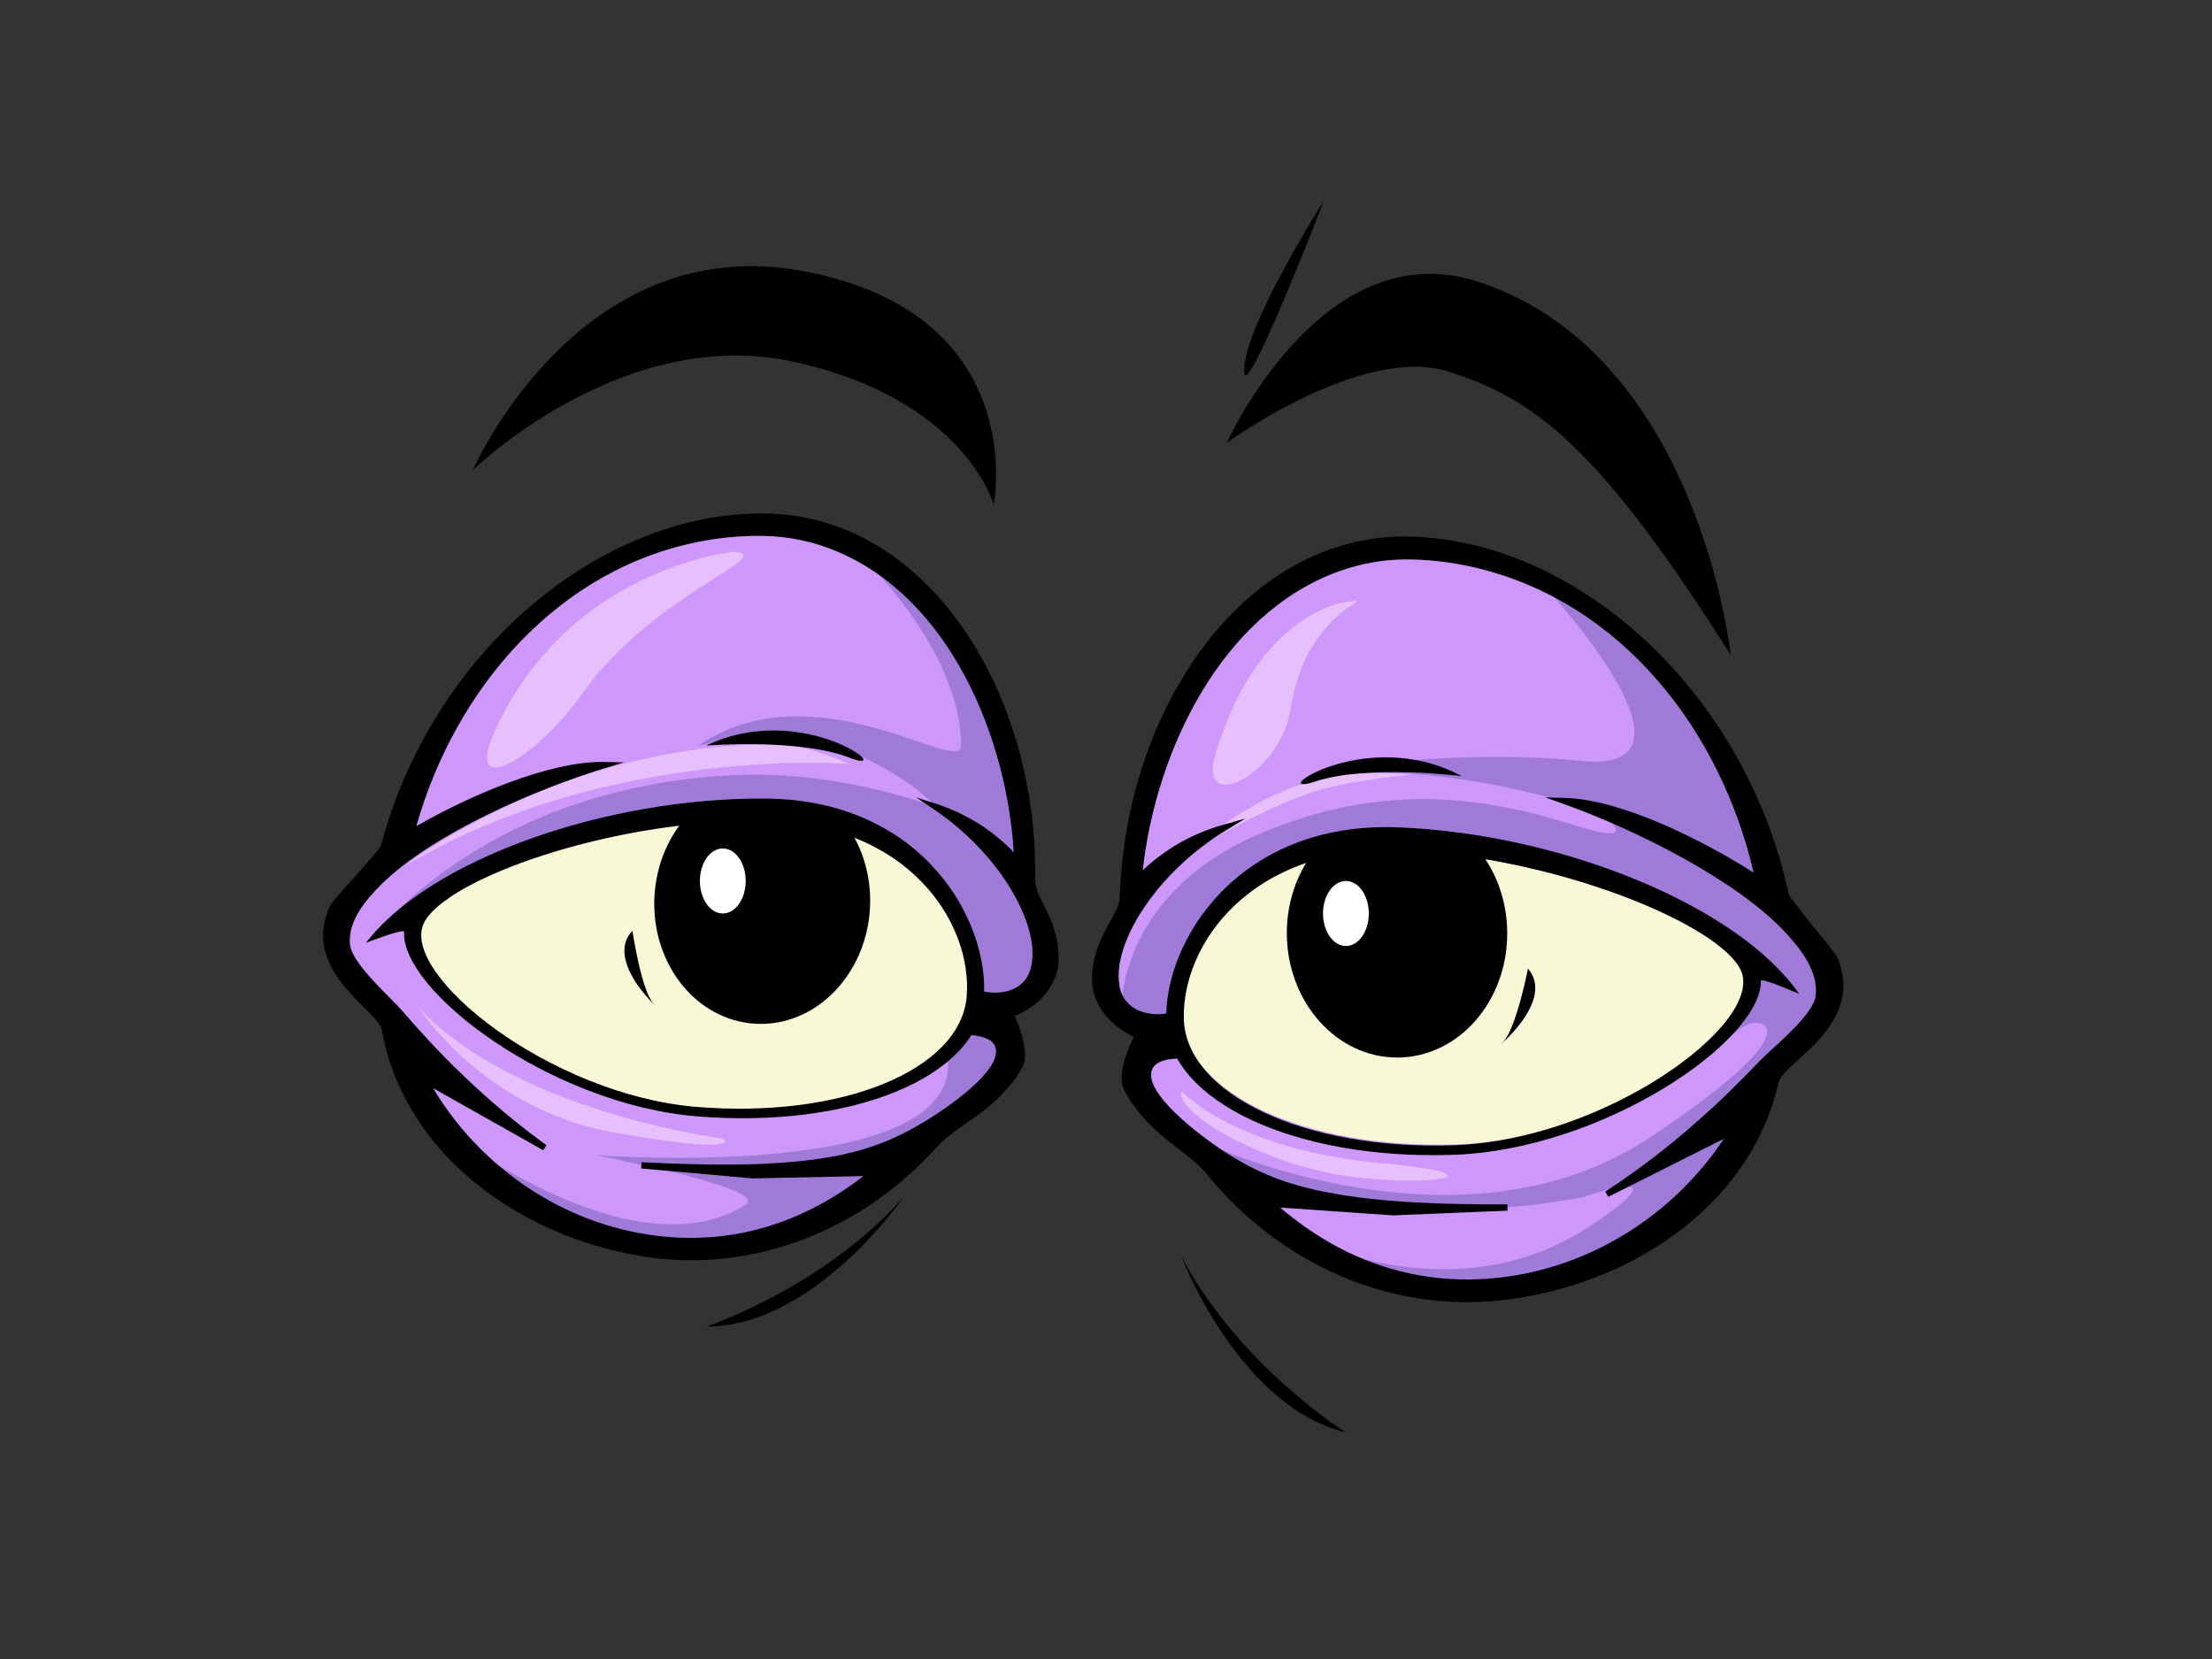 <?xml version="1.0" encoding="utf-8"?>
<!-- Generator: Adobe Illustrator 17.0.0, SVG Export Plug-In . SVG Version: 6.00 Build 0)  -->
<!DOCTYPE svg PUBLIC "-//W3C//DTD SVG 1.1//EN" "http://www.w3.org/Graphics/SVG/1.1/DTD/svg11.dtd">
<svg version="1.1" id="Layer_1" xmlns="http://www.w3.org/2000/svg" xmlns:xlink="http://www.w3.org/1999/xlink" x="0px" y="0px"
	 width="800px" height="600px" viewBox="0 0 800 600" enable-background="new 0 0 800 600" xml:space="preserve">
<rect x="0" y="0" width="800" height="600" fill="#333333" stroke="none"/>
<g>
	<path fill-rule="evenodd" clip-rule="evenodd" fill="#CE97FB" d="M403.829,356.541c-2.701-16.471,14.29-42.128,38.909-57.133
		c0,0-9.446,2.578-17.556,7.685c-9.326,5.867-13.257,11.097-13.257,11.097c5.275-61.825,45.358-118.581,99.27-117.028
		c57.717,1.656,110.058,47.566,124.902,116.956c0,0-41.536-27.591-69.885-28.394c0,0,56.026,20.057,80.873,47.137
		c6.362,6.939,11.946,14.889,10.835,23.548c-0.826,6.367-9.389,13.35-18.709,22.27c-4.781,4.587-25.347,27.877-56.954,48.634
		l44.562-22.389c-18.278,29.824-49.607,50.445-84.445,54.294c-31.64,3.495-59.426-7.094-82.606-27.898l44.245,3.058l40.139-1.656
		c-65.154-0.048-84.249-7.365-104.084-20.777c-28.335-19.164-31.497-34.086-13.655-34.284c3.227-0.04-3.788-10.947-2.5-14.267
		C423.912,367.396,406.236,371.237,403.829,356.541z"/>
	<path fill-rule="evenodd" clip-rule="evenodd" fill="#E7BFFD" d="M430.106,308.483c0,0,28.685-29.856,69.451-29.721
		c40.775,0.135-3.964,0.699-24.943,7.753C453.642,293.565,430.106,308.483,430.106,308.483z"/>
	<path fill-rule="evenodd" clip-rule="evenodd" fill="#CE97FB" d="M353.865,359.357c1.105,3.305-6.275,13.643-3.122,13.834
		c17.443,1.028,13.647,15.478-14.958,32.898c-20.024,12.19-39.05,18.453-102.78,15.455l39.176,3.491l43.427-0.918
		c-23.649,19.268-51.316,28.323-82.104,23.426c-33.895-5.393-63.579-27.032-80.051-57.058l42.533,23.982
		c-29.948-21.777-48.961-45.524-53.432-50.234c-8.691-9.16-16.739-16.396-17.245-22.659c-0.685-8.519,5.147-16.037,11.701-22.528
		c25.549-25.323,81.297-42.315,81.297-42.315c-27.769-0.548-69.681,24.498-69.681,24.498
		c17.754-67.178,71.112-109.636,127.638-108.556c52.808,1.009,89.364,58.397,91.621,119.117c0,0-3.599-5.302-12.44-11.474
		c-7.706-5.374-16.826-8.341-16.826-8.341c23.386,15.832,38.805,41.719,35.389,57.71
		C370.967,363.941,353.865,359.357,353.865,359.357z"/>
	<path fill-rule="evenodd" clip-rule="evenodd" fill="#9F7AD9" d="M314.719,204.459c0,0,32.894,32.393,32.894,65.225
		c0,11.216-52.921-28.724-95.076,0c0,0,31.337-7.697,54.61,2.009c22.49,9.389,31.472,20.28,31.472,20.28s-32.233-12.621-68.9-11.772
		c-42.364,0.977-97.309,14.974-137.325,60.764l36.497-22.349c0,0,53.904-24.642,72.882-22.695c18.969,1.955,49.17-6.247,70.514,6.34
		c21.344,12.591,34.221,23.346,35.365,34.36c1.135,11.013,6.164,17.817,6.308,22.734c0.141,4.916,13.994,2.216,17.11,2.283
		c3.114,0.067,6.497-17.937,6.497-17.937l-3.081-13.325l-6.412-14.033l-0.507-11.422l2.018-24.355l-9.994-23.632l-8.985-20.034
		l-12.979-19.644L314.719,204.459z"/>
	<path fill-rule="evenodd" clip-rule="evenodd" fill="#E7BFFD" d="M146.44,313.157c0,0,56.404-44.142,133.709-43.999
		c11.613,0.016,27,7.149,27,7.149S220.317,269.227,146.44,313.157z"/>
	<path fill-rule="evenodd" clip-rule="evenodd" fill="#9F7AD9" d="M437.241,413.985c0,0,91.436,42.411,159.004-2.307
		c57.233-37.883,42.807-43.415,36.319-41.366c-2.883,0.909-6.625,4.48-6.625,4.48l6.886-25.091l-21.161-17.582l-27.904-13.504
		c0,0-52.412-17.754-75.384-16.753c-22.966,1-49.972,6.831-64.676,26.134c-14.697,19.298-18.191,27.588-18.691,35.92
		c-0.5,8.337-8.993,6.395-8.993,6.395l-10.476-3.69c0,0-2.511-42.24,49.424-64.8c51.927-22.559,93.36-9.886,116.818-2.677
		c23.464,7.209,6.989-5.219,6.989-5.219s-45.936-16.444-87.822-14.148c-41.886,2.288,28.913-10.096,80.331-4.608
		c50.355,5.371-11.135-61.372-11.135-61.372l16.632,7.686l24.325,17.67l15.608,25.038l16.904,31.726l7.069,24.832l5.482,11.753
		l11.892,14.124l4.09,7.157l-4.09,12.979l-9.889,11.006l-10.487,11.265l-4.066,13.793l-7.674,14.97l-21.709,24.351l-21.964,14.247
		l-40.02,6.843l-23.886,3.372l-36.254-14.83c0,0,48.694,20.82,92.502-8.067c37.113-24.474-2.081-10.728-2.081-10.728
		S482.105,451.78,437.241,413.985z"/>
	<path fill-rule="evenodd" clip-rule="evenodd" fill="#9F7AD9" d="M168.893,413.985c0,0,62.643,46.14,100.803,21.673
		c9.039-5.798-54.373-17.86-54.373-17.86s130.297,9.874,127.525-33.974c-0.311-4.945,8.467-13.512,8.467-13.512h10.278l2.496,12.169
		l-5.99,11.248l-28.454,24.069l-11.485,9.874l-42.481,21.181l-22.553,3.281l-20.439,1.12l-23.886-6.129l-20.524-9.456
		l-16.389-15.486L168.893,413.985z"/>
	<path fill-rule="evenodd" clip-rule="evenodd" fill="#F9F8D6" d="M507.548,305.198c56.954,2.189,118.135,27.616,125.276,44.504
		c8.293,19.594-50.457,62.262-105.705,64.16c-55.262,1.91-98.705-18.778-99.642-46.311
		C426.525,340.015,452.309,303.078,507.548,305.198z"/>
	<path fill-rule="evenodd" clip-rule="evenodd" fill="#F9F8D6" d="M353.778,361.188c-2.233,27.104-46.041,45.445-100.438,40.965
		c-54.382-4.479-110.292-49.325-101.206-68.255c7.837-16.311,69.368-38.498,125.624-37.969
		C332.33,296.448,356.009,334.077,353.778,361.188z"/>
	<path fill-rule="evenodd" clip-rule="evenodd" d="M367.012,367.393c2.327,5.147,5.251,14.238,2.653,18.79
		c-4.084,7.148-9.494,12.269-16.054,17.102c-4.847,3.575-10.82,7.146-14.838,11.613c-16.436,18.263-37.828,31.675-61.745,37.577
		c-14.586,3.599-29.678,4.281-44.525,1.918c-43.434-6.91-86.23-36.257-94.365-81.794c-0.365-2.034-3.312-5.012-4.719-6.455
		c-3.048-3.133-6.171-6.1-8.952-9.496c-7.156-8.747-10.111-18.016-5.225-28.811c0.761-1.705,7.943-9.422,9.5-11.2
		c2.009-2.301,4.027-4.6,6.006-6.931c0.683-0.807,2.542-2.864,2.946-3.634c8.88-33.585,27.965-64.526,54.449-87.081
		c23.599-20.097,53.825-33.867,85.25-33.267c10.524,0.202,20.748,2.458,30.383,6.696c21.853,9.612,38.335,28.26,49.185,49.143
		c12.092,23.275,17.843,50.27,17.422,76.432c-0.063,3.686,2.551,8.039,4.123,11.299c2.812,5.827,4.416,11.113,4.377,17.667
		C382.82,356.37,375.422,364.128,367.012,367.393L367.012,367.393z M156.631,393.542c16.638,27.814,44.965,47.737,77.152,52.86
		c29.12,4.636,55.595-3.368,78.52-21.061l-40.066,0.846l-40.361-3.599l0.15-2.253l1.128,0.052
		c20.359,0.957,42.784,1.617,63.008-1.291c12.153-1.744,22.583-4.806,33.371-10.676c1.946-1.057,3.853-2.172,5.743-3.32
		c5.266-3.205,28.415-18.306,24.538-26.857c-1.374-3.018-6.165-3.738-9.039-3.909c-5.419-0.317,3.027-11.808,2.09-14.615
		l-0.676-2.038l2.072,0.56c7.769,2.085,16.802,0.162,18.715-8.805c1.97-9.215-2.811-20.36-7.497-28.073
		c-6.769-11.137-16.634-21.146-27.406-28.438l-6.704-4.536l7.706,2.482c5.656,1.828,12.296,5.12,17.126,8.488
		c3.123,2.185,7.395,5.573,10.453,8.929c-2.572-42.081-23.353-92.094-64.452-109.069c-8.245-3.403-16.945-5.231-25.865-5.397
		c-7.23-0.139-14.466,0.445-21.583,1.723c-52.697,9.482-90.103,53.457-104.176,103.246c18.132-10.474,47.848-23.612,67.85-23.223
		l7.26,0.143l-6.949,2.113c-24.793,7.534-62.323,23.703-80.823,42.032c-5.647,5.597-12.042,13.115-11.359,21.619
		c0.517,6.362,12.575,17.364,16.937,21.955c2.066,2.177,4.042,4.552,6.041,6.8c3.609,4.051,7.304,8.027,11.096,11.903
		c11.17,11.402,23.22,22.004,36.128,31.397l0.883,0.639l-1.176,1.831L156.631,393.542z"/>
	<path fill-rule="evenodd" clip-rule="evenodd" d="M255.421,269.643c0,0,33.212-2.72,51.72,4.357
		C325.65,281.082,290.81,252.763,255.421,269.643z"/>
	<path fill-rule="evenodd" clip-rule="evenodd" d="M349.614,360.43c-2.177,26.388-44.825,44.249-97.792,39.887
		c-52.951-4.364-107.383-48.026-98.527-66.455c7.621-15.883,67.524-37.485,122.302-36.968
		C328.725,297.398,351.784,334.037,349.614,360.43L349.614,360.43z M277.226,288.827c-58.25-0.557-121.976,22.194-144.831,52.137
		c0,0,13.846-5.358,13.766-3.94c-1.192,21.265,52.98,62.353,105.781,66.705c56.326,4.636,101.549-14.358,103.861-42.426
		C358.114,333.23,333.737,289.36,277.226,288.827z"/>
	<path fill-rule="evenodd" clip-rule="evenodd" d="M255.421,479.793c0,0,42.338-14.049,71.325-46.819
		C326.746,432.974,294.621,479.793,255.421,479.793z"/>
	<path fill-rule="evenodd" clip-rule="evenodd" d="M249.313,294.237c-7.197,7.537-11.964,18.055-12.616,29.919
		c-1.318,24.279,15.054,44.917,36.574,46.092c21.527,1.176,40.042-17.563,41.368-41.842c0.548-10.057-1.977-19.462-6.599-27.139
		C291.786,293.759,266.478,293.394,249.313,294.237z"/>
	<path fill-rule="evenodd" clip-rule="evenodd" d="M228.739,336.607c0,0,3.249,22.321,7.887,26.678
		C241.257,367.643,217.856,348.041,228.739,336.607z"/>
	<path fill-rule="evenodd" clip-rule="evenodd" d="M410.113,374.97c-8.419-3.742-15.601-11.991-15.203-21.603
		c0.278-6.684,2.168-11.994,5.321-17.797c1.772-3.253,4.647-7.566,4.766-11.335c0.85-26.702,8.024-53.948,21.496-77.096
		c12.081-20.768,29.796-38.978,52.553-47.721c10.017-3.849,20.583-5.651,31.314-5.346c32.107,0.925,62.205,16.416,85.313,38.089
		c25.912,24.295,43.88,56.776,51.26,91.35c0.407,0.918,2.218,3.123,2.868,3.972c1.898,2.475,3.844,4.922,5.79,7.368
		c1.494,1.883,8.445,10.108,9.143,11.88c4.44,11.22,0.97,20.558-6.743,29.109c-3.003,3.328-6.323,6.204-9.589,9.245
		c-1.518,1.407-4.662,4.302-5.14,6.368c-10.509,46.04-55.595,73.878-100.229,78.807c-41.149,4.543-80.501-13.694-106.453-45.465
		c-3.883-4.754-9.793-8.69-14.568-12.574c-6.449-5.247-11.716-10.728-15.53-18.214C404.029,389.189,407.508,380.122,410.113,374.97
		L410.113,374.97z M413.29,314.783c3.296-3.293,7.826-6.55,11.153-8.648c5.171-3.252,11.924-6.171,17.858-7.816l8.078-2.271
		l-7.165,4.364c-11.344,6.915-21.892,16.646-29.344,27.679c-5.164,7.642-10.589,18.782-9.024,28.284
		c1.509,9.207,10.676,11.645,18.691,9.917l2.096-0.453l-0.778,1.994c-1.096,2.828,6.943,14.942,1.446,15.006
		c-2.955,0.031-7.887,0.531-9.437,3.554c-4.384,8.547,18.502,25.082,23.727,28.617c1.874,1.266,3.766,2.498,5.703,3.674
		c10.724,6.513,21.218,10.144,33.523,12.519c20.494,3.948,43.395,4.373,64.206,4.388h1.137l0.039,2.26l-41.322,1.704l-40.892-2.828
		c22.503,19.172,49.233,28.668,79.133,25.363c33.123-3.657,63.014-22.63,81.349-50.234l-41.792,20.995l-1.087-1.883l0.913-0.596
		c13.623-8.952,26.436-19.179,38.383-30.265c4.068-3.769,8.024-7.642,11.907-11.601c2.153-2.193,4.29-4.516,6.499-6.637
		c4.671-4.476,17.524-15.116,18.356-21.586c1.12-8.65-5.045-16.633-10.533-22.623c-18-19.616-55.484-37.926-80.412-46.831
		l-6.847-2.446l7.267,0.207c20.496,0.588,50.085,15.465,68.109,27.04c-11.907-51.499-47.915-98.206-101.216-110.471
		c-7.213-1.66-14.577-2.609-21.979-2.82c-9.111-0.262-18.071,1.168-26.652,4.242C441.6,221.903,417.954,271.955,413.29,314.783z"/>
	<path fill-rule="evenodd" clip-rule="evenodd" d="M528.67,280.716c0,0-33.745-4.392-52.968,1.922
		C456.48,288.954,493.401,261.771,528.67,280.716z"/>
	<path fill-rule="evenodd" clip-rule="evenodd" d="M506.761,307.53c55.9,2.145,115.944,27.103,122.958,43.677
		c8.135,19.232-49.529,61.11-103.743,62.972c-54.245,1.871-96.885-18.429-97.807-45.453
		C427.238,341.699,452.546,305.445,506.761,307.53L506.761,307.53z M421.807,369.315c0.991,28.744,46.191,50.326,103.867,48.34
		c54.073-1.859,111.345-41.124,111.171-62.873c-0.015-1.454,13.853,4.69,13.853,4.69c-21.862-31.658-85.759-57.975-145.2-60.255
		C447.828,297.005,420.813,340.574,421.807,369.315z"/>
	<path fill-rule="evenodd" clip-rule="evenodd" d="M486.761,518.068c0,0-38.631-24.14-59.498-63.647
		C427.262,454.421,447.869,508.624,486.761,518.068z"/>
	<path fill-rule="evenodd" clip-rule="evenodd" d="M533.697,306.104c6.975,8.047,11.329,18.997,11.407,31.131
		c0.167,24.832-17.539,45.083-39.542,45.234c-22.012,0.143-39.996-19.871-40.164-44.703c-0.063-10.286,2.964-19.755,8.063-27.365
		C490.405,303.542,516.237,304.408,533.697,306.104z"/>
	<path fill-rule="evenodd" clip-rule="evenodd" d="M552.619,350.326c0,0-4.401,22.615-9.341,26.829
		C538.338,381.373,563.169,362.515,552.619,350.326z"/>
	<path fill-rule="evenodd" clip-rule="evenodd" d="M171.028,170.019c0,0,53.897-52.804,115.961-39.197
		c62.071,13.611,72.412,51.72,72.412,51.72s13.623-68.596-68.313-84.388C209.141,82.371,171.028,170.019,171.028,170.019z"/>
	<path fill-rule="evenodd" clip-rule="evenodd" d="M443.69,160.154c0,0,48.75-35.535,79.936-25.836
		c31.631,9.85,54.993,27.754,102.312,102.57c0,0-11.509-108.703-91.127-134.924C478.141,83.304,443.69,160.154,443.69,160.154z"/>
	<path fill-rule="evenodd" clip-rule="evenodd" d="M478.776,72.648c0,0-27.676,43.32-28.835,60.562
		C448.782,150.451,478.776,72.648,478.776,72.648z"/>
	<ellipse fill-rule="evenodd" clip-rule="evenodd" fill="#FFFFFF" cx="261.411" cy="318.615" rx="8.286" ry="11.76"/>
	<path fill-rule="evenodd" clip-rule="evenodd" fill="#FFFFFF" d="M495.054,330.371c0,6.494-3.712,11.765-8.287,11.765
		c-4.575,0-8.284-5.271-8.284-11.765s3.71-11.756,8.284-11.756C491.342,318.615,495.054,323.877,495.054,330.371z"/>
	<path fill-rule="evenodd" clip-rule="evenodd" fill="#E7BFFD" d="M265.645,199.526c0,0-59.466,5.401-86.585,64.668
		c-11.503,25.137,13.757,11.518,31.709-13.56C236.634,214.499,281.214,201.131,265.645,199.526z"/>
	<path fill-rule="evenodd" clip-rule="evenodd" fill="#E7BFFD" d="M486.767,217.701c0,0-31.853,3.522-47.239,55.152
		c-6.515,21.892,23.41,8.046,27.35-16.944C472.779,218.431,501.575,215.822,486.767,217.701z"/>
	<path fill-rule="evenodd" clip-rule="evenodd" fill="#E7BFFD" d="M151.158,364.052c0,0,23.579,37.346,71.353,45.647
		c47.772,8.305,38.898,2.082,38.898,2.082S186.336,402.276,151.158,364.052z"/>
	<path fill-rule="evenodd" clip-rule="evenodd" fill="#E7BFFD" d="M427.445,394.722c0,0,18.867,20.967,72.112,25.959
		c53.253,4.992,5.988,9.982-23.632,2.494C446.312,415.688,424.601,400.226,427.445,394.722z"/>
</g>
</svg>
